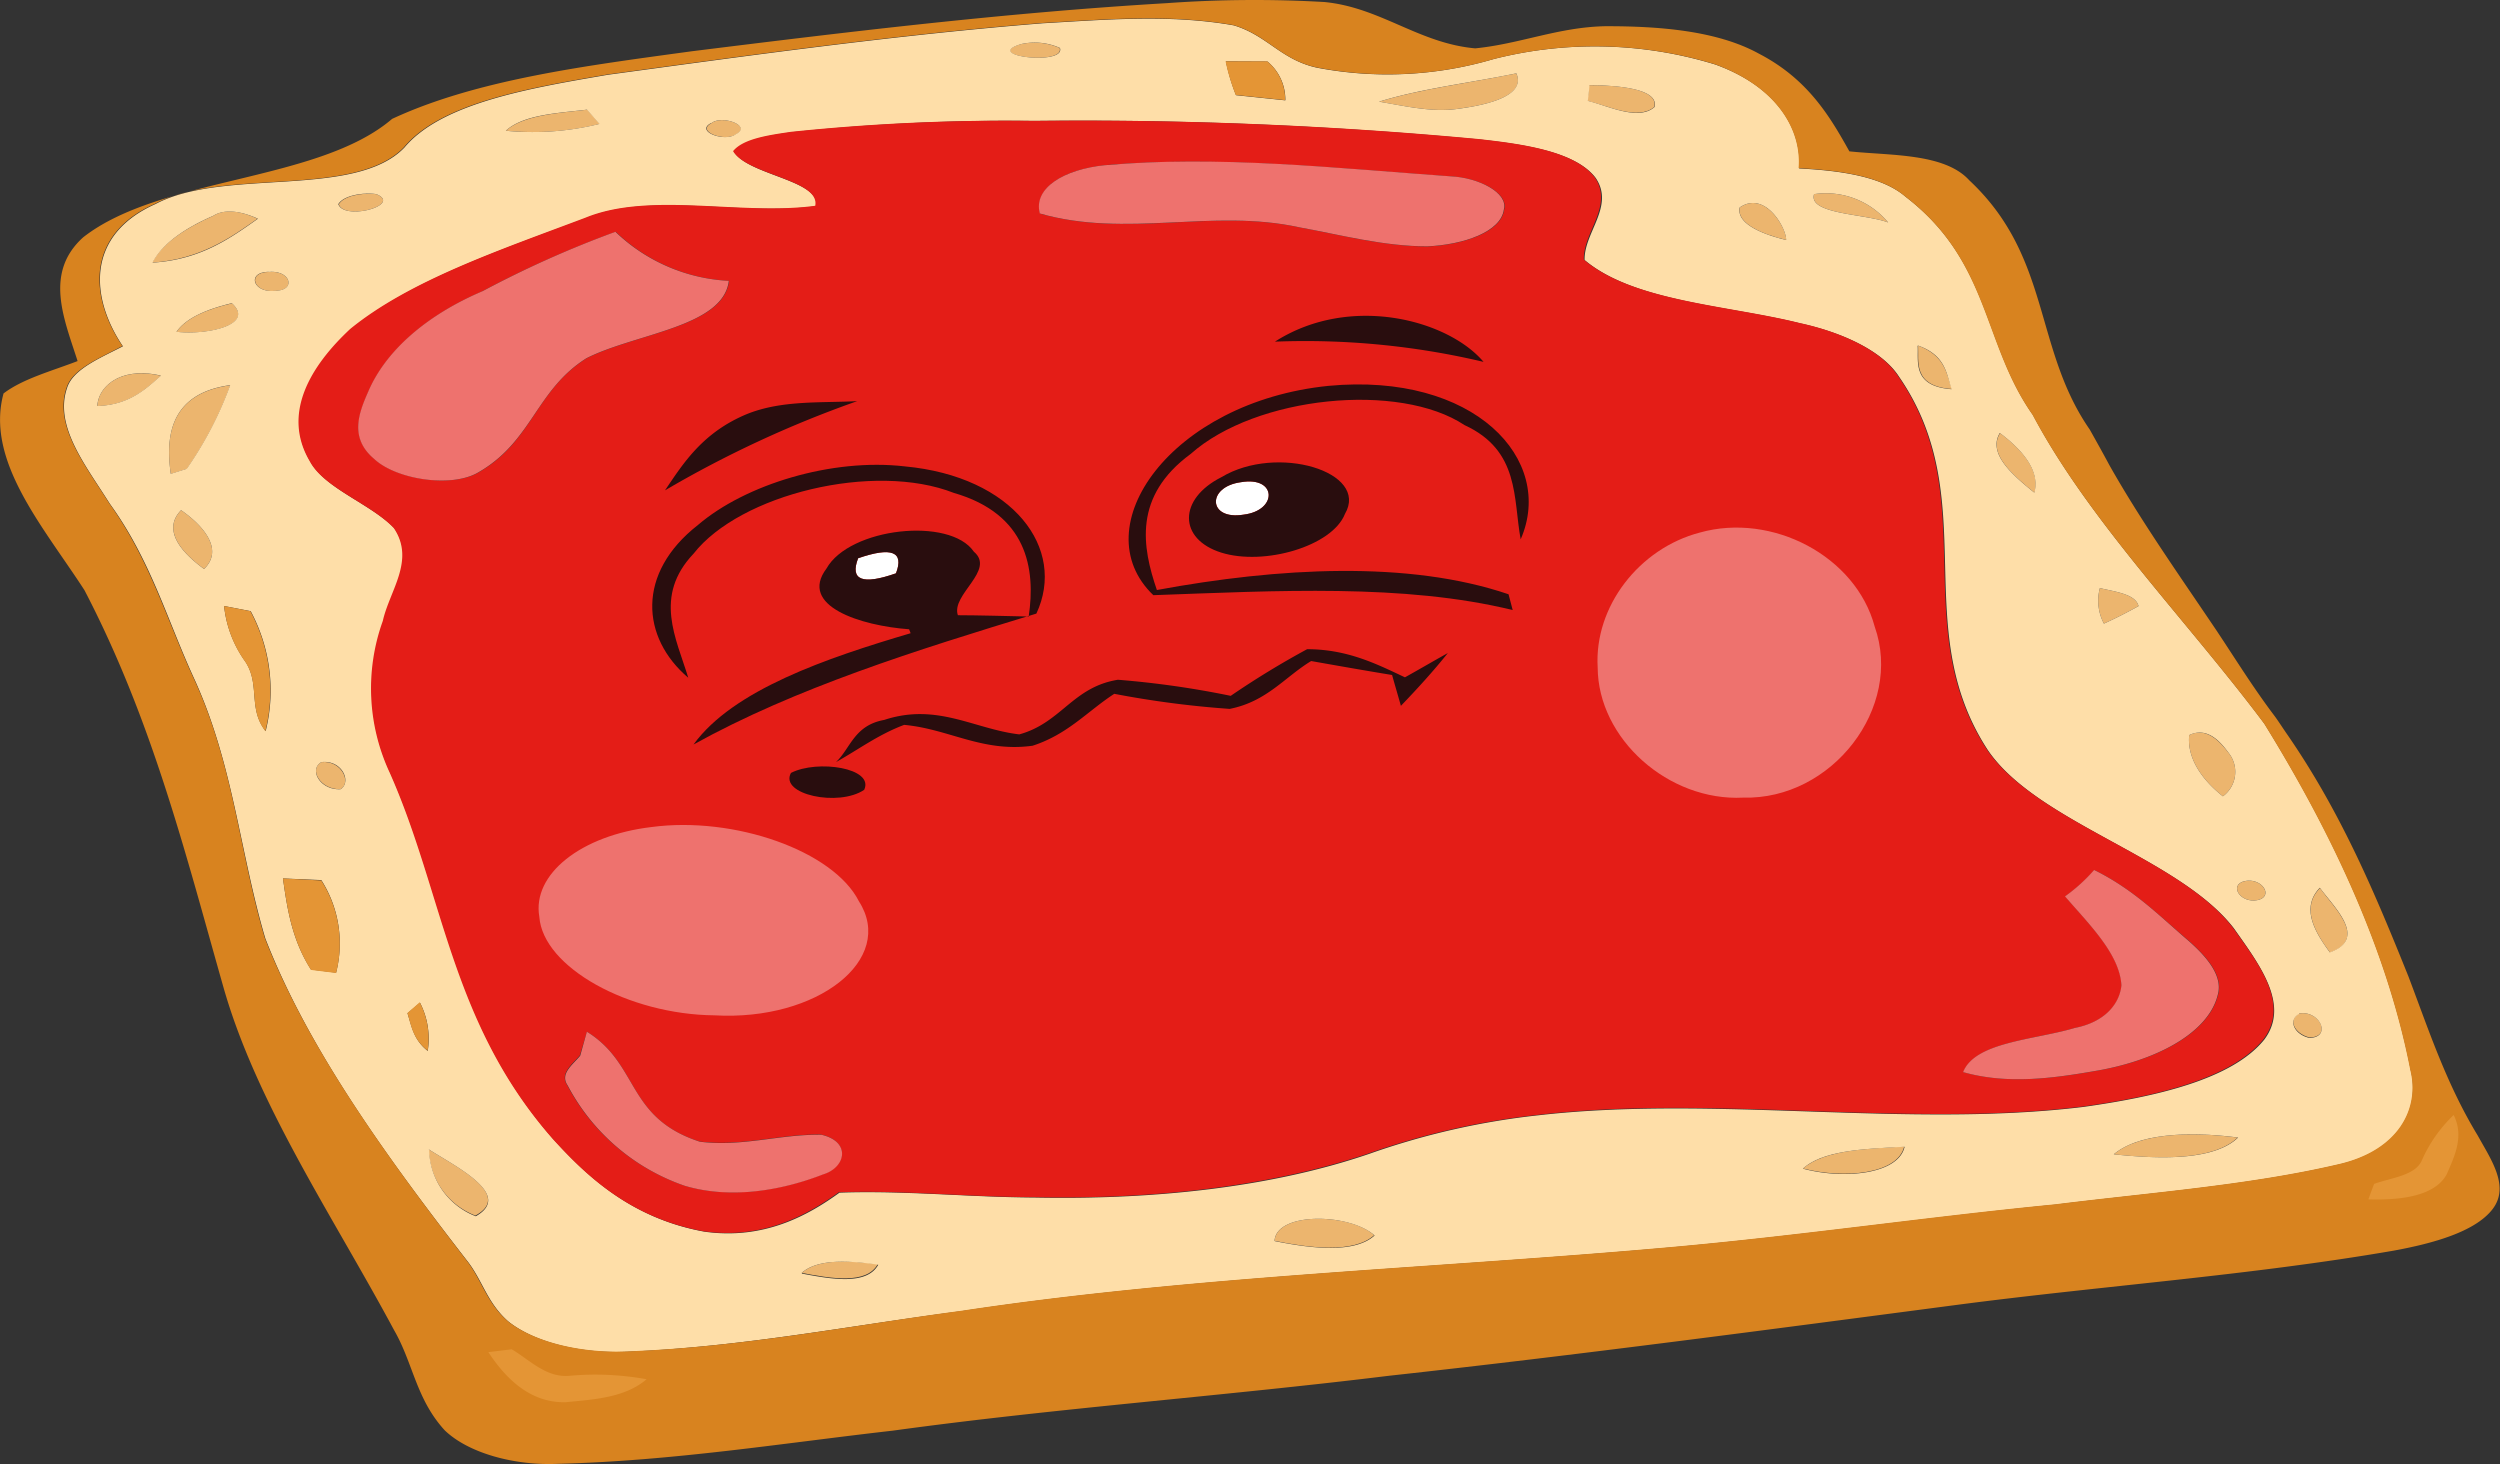 <svg id="Livello_1" data-name="Livello 1" xmlns="http://www.w3.org/2000/svg" viewBox="0 0 247.11 144.73"><rect x="0" y="0" width="247.11" height="144.73" fill="#333333" stroke="none"/><defs><style>.cls-1{fill:#ecb56e;}.cls-2{fill:#fedea8;}.cls-3{fill:#d8831f;}.cls-4{fill:#e49535;}.cls-5{fill:#e41d17;}.cls-6{fill:#ee726e;}.cls-7{fill:#fff;}.cls-8{fill:#290d0e;}</style></defs><path class="cls-1" d="M397,213.72c4.22-1.3,9-1.85,13.57-2.8,1,2.23-2.85,3.12-5.79,3.51C402.2,214.8,399.51,214.14,397,213.72Z" transform="translate(-260.69 -203.67)"/><path class="cls-1" d="M417.76,212.09c2.25,0,6.95.22,6.44,2.16-1.61,1.34-4.51-.09-6.59-.61C417.65,213.25,417.73,212.47,417.76,212.09Z" transform="translate(-260.69 -203.67)"/><path class="cls-1" d="M361.53,208.05a6.1,6.1,0,0,1,3.9.36C366,210.17,357.75,209.21,361.53,208.05Z" transform="translate(-260.69 -203.67)"/><path class="cls-1" d="M440,222.86a8,8,0,0,1,7.32,2.8C445.13,224.8,439.4,224.86,440,222.86Z" transform="translate(-260.69 -203.67)"/><path class="cls-1" d="M432.66,224.17c2.48-1.69,4.59,2,4.59,3.22C434.91,226.83,432.31,225.78,432.66,224.17Z" transform="translate(-260.69 -203.67)"/><path class="cls-1" d="M310.69,216.59c1.74-1.55,5.09-1.73,8.06-2.08l1.22,1.41A27.46,27.46,0,0,1,310.69,216.59Z" transform="translate(-260.69 -203.67)"/><path class="cls-1" d="M331,215.85c1-.85,4.07.25,2.48,1.07C332.43,217.75,329.42,216.68,331,215.85Z" transform="translate(-260.69 -203.67)"/><path class="cls-1" d="M297.89,222.86c2.59,1.07-3.17,2.66-3.72,1C294.64,223.06,296.4,222.68,297.89,222.86Z" transform="translate(-260.69 -203.67)"/><path class="cls-1" d="M450.28,237.83c2.69,1,2.8,2.77,3.35,4.29C449.71,241.85,450.37,239.37,450.28,237.83Z" transform="translate(-260.69 -203.67)"/><path class="cls-1" d="M281.77,225c1.22-.79,3-.37,4.37.29-2.73,1.93-5.66,4-10.41,4.34C276.73,227.69,279.08,226.19,281.77,225Z" transform="translate(-260.69 -203.67)"/><path class="cls-1" d="M461.79,252.38c-2.14-1.73-4.66-3.86-3.41-5.9C460.72,248.23,462.36,250.28,461.79,252.38Z" transform="translate(-260.69 -203.67)"/><path class="cls-1" d="M287.29,230.55c2.12-.18,2.72,1.83.61,1.87C285.7,232.67,285.06,230.54,287.29,230.55Z" transform="translate(-260.69 -203.67)"/><path class="cls-1" d="M278.13,236.47c1-1.42,3.11-2.26,5.49-2.82C286,235.81,281.05,236.83,278.13,236.47Z" transform="translate(-260.69 -203.67)"/><path class="cls-1" d="M270.31,243.81c.09-2,2.37-3.93,6.3-3C275.06,242.18,273.46,243.7,270.31,243.81Z" transform="translate(-260.69 -203.67)"/><path class="cls-1" d="M277.57,250.52c-.45-3.23-.4-7.92,5.89-8.77a36.06,36.06,0,0,1-4.3,8.27Z" transform="translate(-260.69 -203.67)"/><path class="cls-1" d="M468.25,261.8c1.56.37,3.54.6,3.82,1.78-1.1.61-2.23,1.19-3.42,1.73A4.83,4.83,0,0,1,468.25,261.8Z" transform="translate(-260.69 -203.67)"/><path class="cls-1" d="M428.86,263.35c2.39,1.38,5.09,2.74,6.44,4.57,1.85,2.29,1.37,4.75,1.48,7.1-3-1.06-7.49-1.72-8.21-4C427.94,268.42,428.61,265.88,428.86,263.35Z" transform="translate(-260.69 -203.67)"/><path class="cls-1" d="M280.86,259.91c-2.37-1.73-4.12-3.91-2.27-5.81C281,255.77,282.76,258.08,280.86,259.91Z" transform="translate(-260.69 -203.67)"/><path class="cls-1" d="M477.08,276.33c1.87-.93,3.3,1,3.92,1.79a3,3,0,0,1-.59,4.26C478.13,280.58,476.86,278.43,477.08,276.33Z" transform="translate(-260.69 -203.67)"/><path class="cls-1" d="M482.43,290.8c1.71-.49,3,1.34,1.56,1.8C482.27,293.08,481,291.27,482.43,290.8Z" transform="translate(-260.69 -203.67)"/><path class="cls-1" d="M491,297.83c-1.53-2.08-2.89-4.44-1-6.38C491.42,293.41,494.75,296.46,491,297.83Z" transform="translate(-260.69 -203.67)"/><path class="cls-1" d="M292.46,279c2-.2,3,2,1.9,2.68C292.3,281.74,291.2,279.66,292.46,279Z" transform="translate(-260.69 -203.67)"/><path class="cls-1" d="M487.94,303.85c2.09-.36,3.28,2.39,1,2.36C487.43,305.81,486.84,304.44,487.94,303.85Z" transform="translate(-260.69 -203.67)"/><path class="cls-1" d="M469.62,317.77c2.59-2.18,7.83-2.24,12.25-1.66C479.46,318.43,474,318.23,469.62,317.77Z" transform="translate(-260.69 -203.67)"/><path class="cls-1" d="M438.91,319.17c2.13-1.87,6.38-1.94,10-2.18C448.29,319.72,443,320.23,438.91,319.17Z" transform="translate(-260.69 -203.67)"/><path class="cls-1" d="M386.67,326.32c.18-2.87,7.4-2.76,9.85-.56C394.46,327.62,390,327,386.67,326.32Z" transform="translate(-260.69 -203.67)"/><path class="cls-1" d="M303.07,317.28c2.69,1.71,8.37,4.5,4.61,6.54A7.18,7.18,0,0,1,303.07,317.28Z" transform="translate(-260.69 -203.67)"/><path class="cls-1" d="M339.93,329.49c1.62-1.44,4.75-1.2,7.53-.88C346.35,330.65,342.88,330.05,339.93,329.49Z" transform="translate(-260.69 -203.67)"/><path class="cls-2" d="M408.32,209.51a40.54,40.54,0,0,1,21.92.54c6.19,2.22,8.58,6.51,8.28,10.27,3.75.2,8.11.71,10.52,2.79,8.43,6.46,7.61,14.48,12.6,21.58,5.59,10.55,15.28,20.35,22.89,30.53,6.94,11.19,12.21,22.71,14.45,34.24.94,3.74-1.08,8-7.21,9.34-8.8,2.05-18.52,2.77-27.9,3.94-12.8,1.26-25.29,3.1-38.15,4.24-23.34,2.08-47.33,2.85-70,6.29-10.88,1.4-21.44,3.51-32.81,4-4.28.25-9.21-.74-12-3-2.06-1.83-2.51-4-4-5.92-8.07-10.39-15.76-21-20-31.94-2.54-8.6-3.15-17.27-7.1-25.82-2.62-5.73-4.24-11.58-8.28-17.15-2.31-3.7-5.52-7.63-4.21-11.42.57-1.87,3.36-3,5.52-4.12-3.25-4.81-3.68-11,3.24-14.07,6.75-3.58,19.69-.5,24.58-5.57,3.68-4.41,12.43-5.88,20.13-7.2,14.19-1.93,28.4-3.92,43-5.09,6.16-.35,12.54-.91,18.86.21,3.31,1,4.68,3.42,8.25,4.19A37,37,0,0,0,408.32,209.51ZM397,213.72c2.54.42,5.23,1.08,7.78.71,2.94-.39,6.75-1.28,5.79-3.51C406,211.87,401.19,212.42,397,213.72Zm20.79-1.63c0,.38-.11,1.16-.15,1.55,2.08.52,5,2,6.59.61C424.71,212.31,420,212.1,417.76,212.09Zm-35.93-2.36a20,20,0,0,0,1,3.35l4.88.51a4.89,4.89,0,0,0-1.77-3.84Zm-20.3-1.68c-3.78,1.16,4.48,2.12,3.9.36A6.1,6.1,0,0,0,361.53,208.05Zm1.39,7.57a204.49,204.49,0,0,0-24,1.12c-2.17.32-4.67.67-5.72,1.91,1.37,2.34,8.64,2.84,8.12,5.4-7.35,1-16.32-1.44-22.72,1.18-8.42,3.14-17.37,6.16-23.25,11-3.95,3.68-6.77,8.37-4,13.06,1.4,2.67,6.05,4.22,8.31,6.61,2.15,3.17-.41,6.18-1.08,9.18a19.7,19.7,0,0,0,.68,15c5.36,12.06,6,24.68,16.11,36.2,3.33,3.67,7.7,7.81,14.89,9.13,5.88.84,10.24-1.58,13.38-3.85,6.36-.23,12.86.45,19.27.48,11.73.24,23.39-1,33.07-4.31a74,74,0,0,1,16.75-3.82c17.49-2,36.46,1.3,53.9-.83,7.07-1,14.65-2.7,17.84-6.65,2.6-3.46-.53-7.47-3-11-5.4-7-19.51-10.45-24.35-17.66-7.9-12.16-.39-24.76-8.76-36.88-1.62-2.52-5.57-4.35-9.77-5.26-7.15-1.78-16.4-2.12-21.3-6.26-.07-2.73,3-5.31,1.09-8.12-2-2.62-7.25-3.32-11.41-3.79A421,421,0,0,0,362.92,215.62ZM440,222.86c-.61,2,5.12,1.94,7.32,2.8A8,8,0,0,0,440,222.86Zm-7.35,1.31c-.35,1.61,2.25,2.66,4.59,3.22C437.25,226.17,435.14,222.48,432.66,224.17Zm-122-7.58a27.46,27.46,0,0,0,9.28-.67l-1.22-1.41C315.78,214.86,312.43,215,310.69,216.59Zm20.3-.74c-1.57.83,1.44,1.9,2.48,1.07C335.06,216.1,332,215,331,215.85Zm-33.1,7c-1.49-.18-3.25.2-3.72,1C294.72,225.52,300.48,223.93,297.89,222.86Zm152.39,15c.09,1.54-.57,4,3.35,4.29C453.08,240.6,453,238.79,450.28,237.83ZM281.77,225c-2.69,1.18-5,2.68-6,4.63,4.75-.29,7.68-2.41,10.41-4.34C284.77,224.64,283,224.22,281.77,225Zm180,27.37c.57-2.1-1.07-4.15-3.41-5.9C457.13,248.52,459.65,250.65,461.79,252.38Zm-174.5-21.83c-2.23,0-1.59,2.12.61,1.87C290,232.38,289.41,230.37,287.29,230.55Zm-9.16,5.92c2.92.36,7.87-.66,5.49-2.82C281.24,234.21,279.12,235.05,278.13,236.47Zm-7.82,7.34c3.15-.11,4.75-1.63,6.3-3C272.68,239.88,270.4,241.83,270.31,243.81Zm7.26,6.71,1.59-.5a36.06,36.06,0,0,0,4.3-8.27C277.17,242.6,277.12,247.29,277.57,250.52ZM468.25,261.8a4.83,4.83,0,0,0,.4,3.51c1.19-.54,2.32-1.12,3.42-1.73C471.79,262.4,469.81,262.17,468.25,261.8Zm-187.39-1.89c1.9-1.83.13-4.14-2.27-5.81C276.74,256,278.49,258.18,280.86,259.91Zm196.22,16.42c-.22,2.1,1.05,4.25,3.33,6.05a3,3,0,0,0,.59-4.26C480.38,277.29,479,275.4,477.08,276.33ZM282.84,263.57a11.47,11.47,0,0,0,2.11,5.5c1.48,2.27.23,4.62,2,6.87a16.59,16.59,0,0,0-1.48-11.86ZM482.43,290.8c-1.43.47-.16,2.28,1.56,1.8C485.44,292.14,484.14,290.31,482.43,290.8Zm8.56,7c3.76-1.37.43-4.42-1-6.38C488.1,293.39,489.46,295.75,491,297.83ZM292.46,279c-1.26.71-.16,2.79,1.9,2.68C295.48,280.94,294.48,278.75,292.46,279Zm195.48,24.9c-1.1.59-.51,2,1,2.36C491.22,306.24,490,303.49,487.94,303.85ZM288.66,290.5c.42,3,.89,6.08,2.77,9l2.48.31a11.63,11.63,0,0,0-1.46-9.15Zm181,27.27c4.39.46,9.84.66,12.25-1.66C477.45,315.53,472.21,315.59,469.62,317.77Zm-167.44-15-1.25,1.06c.41,1.27.59,2.61,2,3.72A7.76,7.76,0,0,0,302.18,302.74Zm136.73,16.43c4,1.06,9.38.55,10-2.18C445.29,317.23,441,317.3,438.91,319.17Zm-52.24,7.15c3.34.67,7.79,1.3,9.85-.56C394.07,323.56,386.85,323.45,386.67,326.32Zm-83.6-9a7.18,7.18,0,0,0,4.61,6.54C311.44,321.78,305.76,319,303.07,317.28Zm36.86,12.21c2.95.56,6.42,1.16,7.53-.88C344.68,328.29,341.55,328.05,339.93,329.49Z" transform="translate(-260.69 -203.67)"/><path class="cls-3" d="M419.43,206.26c5.12,0,10.92.4,15.13,2.72,4.83,2.51,7,6.19,8.93,9.65,4.07.43,9.41.17,11.85,2.86,8.11,7.58,6.34,16.6,11.91,24.64.65,1.16,1.3,2.32,1.92,3.48,3.11,5.52,6.93,10.92,10.58,16.34,1.9,2.85,3.66,5.71,5.79,8.52.42.58.8,1.18,1.21,1.77,5.38,7.78,8.76,15.89,12,23.95,2,5.27,3.73,10.59,6.86,15.74,1.29,2.34,3.18,5,1.46,7.25s-5.91,3.4-9.79,4.11c-14.08,2.44-28.88,3.48-43.25,5.37-18.64,2.45-37.26,4.93-56.08,7-16.27,2-32.88,3.2-49,5.42-11,1.25-21.78,3-33.14,3.28-4.14.19-8.76-1-11.16-3.31-2.84-3.1-3.12-6.63-5-9.89-6.05-11.28-13.63-22.42-16.9-34-3.72-13.09-7-26.28-13.71-39.15-4.07-6.29-9.81-12.78-8-19.45,1.9-1.45,4.78-2.22,7.32-3.2-1.31-4.12-3.35-8.71.55-12.23,7.65-6,23.24-5.45,30.54-11.71,8.38-3.9,19.24-5.26,29.6-6.68,15.51-1.93,31.07-3.82,47-4.76a120.28,120.28,0,0,1,15.55-.11c5.56.54,9.32,4.08,14.91,4.58C411,208,414.75,206.34,419.43,206.26Zm-11.11,3.25a37,37,0,0,1-17.47.83c-3.57-.77-4.94-3.23-8.25-4.19-6.32-1.12-12.7-.56-18.86-.21-14.59,1.17-28.8,3.16-43,5.09-7.7,1.32-16.45,2.79-20.13,7.2-4.89,5.07-17.83,2-24.58,5.57-6.92,3.07-6.49,9.26-3.24,14.07-2.16,1.17-4.95,2.25-5.52,4.12-1.31,3.79,1.9,7.72,4.21,11.42,4,5.57,5.66,11.42,8.28,17.15,4,8.55,4.56,17.22,7.1,25.82,4.28,10.93,12,21.55,20,31.94,1.48,1.95,1.93,4.09,4,5.92,2.8,2.24,7.73,3.23,12,3,11.37-.44,21.93-2.55,32.81-4,22.67-3.44,46.66-4.21,70-6.29,12.86-1.14,25.35-3,38.15-4.24,9.38-1.17,19.1-1.89,27.9-3.94,6.13-1.37,8.15-5.6,7.21-9.34-2.24-11.53-7.51-23-14.45-34.24-7.61-10.18-17.3-20-22.89-30.53-5-7.1-4.17-15.12-12.6-21.58-2.41-2.08-6.77-2.59-10.52-2.79.3-3.76-2.09-8-8.28-10.27A40.54,40.54,0,0,0,408.32,209.51Z" transform="translate(-260.69 -203.67)"/><path class="cls-4" d="M381.83,209.73l4.12,0a4.89,4.89,0,0,1,1.77,3.84l-4.88-.51A20,20,0,0,1,381.83,209.73Z" transform="translate(-260.69 -203.67)"/><path class="cls-4" d="M282.84,263.57l2.6.51a16.59,16.59,0,0,1,1.48,11.86c-1.74-2.25-.49-4.6-2-6.87A11.47,11.47,0,0,1,282.84,263.57Z" transform="translate(-260.69 -203.67)"/><path class="cls-4" d="M288.66,290.5l3.79.2a11.63,11.63,0,0,1,1.46,9.15l-2.48-.31C289.55,296.58,289.08,293.51,288.66,290.5Z" transform="translate(-260.69 -203.67)"/><path class="cls-4" d="M302.18,302.74a7.76,7.76,0,0,1,.78,4.78c-1.44-1.11-1.62-2.45-2-3.72Z" transform="translate(-260.69 -203.67)"/><path class="cls-5" d="M362.92,215.62a421,421,0,0,1,44,1.8c4.16.47,9.43,1.17,11.41,3.79,1.88,2.81-1.16,5.39-1.09,8.12,4.9,4.14,14.15,4.48,21.3,6.26,4.2.91,8.15,2.74,9.77,5.26,8.37,12.12.86,24.72,8.76,36.88,4.84,7.21,18.95,10.64,24.35,17.66,2.5,3.5,5.63,7.51,3,11-3.19,3.95-10.77,5.66-17.84,6.65-17.44,2.13-36.41-1.21-53.9.83a74,74,0,0,0-16.75,3.82c-9.68,3.28-21.34,4.55-33.07,4.31-6.41,0-12.91-.71-19.27-.48-3.14,2.27-7.5,4.69-13.38,3.85-7.19-1.32-11.56-5.46-14.89-9.13-10.13-11.52-10.75-24.14-16.11-36.2a19.7,19.7,0,0,1-.68-15c.67-3,3.23-6,1.08-9.18-2.26-2.39-6.91-3.94-8.31-6.61-2.76-4.69.06-9.38,4-13.06,5.88-4.8,14.83-7.82,23.25-11,6.4-2.62,15.37-.19,22.72-1.18.52-2.56-6.75-3.06-8.12-5.4,1-1.24,3.55-1.59,5.72-1.91A204.49,204.49,0,0,1,362.92,215.62Zm7,4.39c-4,.39-7.1,2.22-6.42,4.77,8.56,2.46,17-.52,25.66,1.37,4.16.76,8.34,1.88,12.64,1.88,3.55-.16,7.3-1.43,7.57-3.66.43-1.65-2.53-3.14-5.24-3.26C392.69,220.29,381,219.05,369.89,220Zm-61.48,12.43c-5.61,2.39-9.62,5.93-11.33,9.95-.91,2.07-1.9,4.56.6,6.65,2.16,2,7.66,2.9,10.32,1.3,5.31-3.07,5.6-8.1,10.65-11.26,4.84-2.46,13.53-3.08,14.08-7.65a17.45,17.45,0,0,1-11.21-4.85A103,103,0,0,0,308.41,232.44Zm159.27,57.22a16.62,16.62,0,0,1-2.88,2.61c2.4,2.82,5.39,5.69,5.58,8.79-.18,1.8-1.58,3.62-4.59,4.21-4,1.19-9.89,1.38-11.06,4.37,4.35,1.24,8.88.61,12.93-.09,6.09-1,11.31-3.75,12.24-7.54.54-1.87-1.09-3.78-2.95-5.4C474.12,294.19,471.6,291.59,467.68,289.66Zm-149,16L318,308c-.76.88-2,1.78-1.25,2.92a20.68,20.68,0,0,0,11.56,9.93c4.78,1.43,9.95.35,13.71-1.12,2.23-.67,2.84-3.24-.2-3.92-4.09-.05-7.83,1.22-12,.69C322.57,314.15,323.91,308.88,318.7,305.65Z" transform="translate(-260.69 -203.67)"/><path class="cls-6" d="M369.89,220c11.15-1,22.8.28,34.21,1.1,2.71.12,5.67,1.61,5.24,3.26-.27,2.23-4,3.5-7.57,3.66-4.3,0-8.48-1.12-12.64-1.88-8.62-1.89-17.1,1.09-25.66-1.37C362.79,222.23,365.91,220.4,369.89,220Z" transform="translate(-260.69 -203.67)"/><path class="cls-6" d="M308.41,232.44a103,103,0,0,1,13.11-5.86,17.45,17.45,0,0,0,11.21,4.85c-.55,4.57-9.24,5.19-14.08,7.65-5,3.16-5.34,8.19-10.65,11.26-2.66,1.6-8.16.73-10.32-1.3-2.5-2.09-1.51-4.58-.6-6.65C298.79,238.37,302.8,234.83,308.41,232.44Z" transform="translate(-260.69 -203.67)"/><path class="cls-6" d="M467.68,289.66c3.92,1.93,6.44,4.53,9.27,6.95,1.86,1.62,3.49,3.53,2.95,5.4-.93,3.79-6.15,6.54-12.24,7.54-4.05.7-8.58,1.33-12.93.09,1.17-3,7.09-3.18,11.06-4.37,3-.59,4.41-2.41,4.59-4.21-.19-3.1-3.18-6-5.58-8.79A16.62,16.62,0,0,0,467.68,289.66Z" transform="translate(-260.69 -203.67)"/><path class="cls-6" d="M318.7,305.65c5.21,3.23,3.87,8.5,11.16,10.87,4.15.53,7.89-.74,12-.69,3,.68,2.43,3.25.2,3.92-3.76,1.47-8.93,2.55-13.71,1.12a20.68,20.68,0,0,1-11.56-9.93c-.77-1.14.49-2,1.25-2.92Z" transform="translate(-260.69 -203.67)"/><path class="cls-4" d="M324.6,340c-2.15,1.85-5.28,2-8,2.27-3.56.09-6-2.45-7.64-4.95l2.31-.28c1.79,1.05,3.44,2.88,5.81,2.61A28.42,28.42,0,0,1,324.6,340Z" transform="translate(-260.69 -203.67)"/><path class="cls-4" d="M503.22,313.88c1.06,2.12.08,4.09-.69,5.87-1.21,2.2-4.65,2.56-7.74,2.47.14-.39.42-1.15.57-1.53,1.71-.62,4.13-.82,4.74-2.38A14,14,0,0,1,503.22,313.88Z" transform="translate(-260.69 -203.67)"/><path class="cls-7" d="M383.36,251.33c3.55-.61,3.66,2.8.25,3.21C380.08,255.12,379.94,251.78,383.36,251.33Z" transform="translate(-260.69 -203.67)"/><path class="cls-7" d="M345.51,258.85q5-1.73,3.74,1.49Q344.27,262.1,345.51,258.85Z" transform="translate(-260.69 -203.67)"/><path class="cls-8" d="M334.54,244.59c3.44-1.38,7.29-1.08,10.88-1.27a108.82,108.82,0,0,0-19,8.82C328.24,249.44,330.16,246.4,334.54,244.59Z" transform="translate(-260.69 -203.67)"/><path class="cls-8" d="M386.71,237.44c7.43-4.76,17.12-2.15,20.62,2A76.53,76.53,0,0,0,386.71,237.44Z" transform="translate(-260.69 -203.67)"/><path class="cls-8" d="M329.68,255.56c4.67-4,13.23-6.63,20.45-5.79,10.71,1,16,8.12,13,14.55-11.87,3.62-23.79,7.34-33.89,12.94,3.92-5.4,13.13-8.54,21.46-11l-.15-.39c-4.78-.35-10.95-2.3-8.17-6,2.27-4.05,12.21-5.14,14.57-1.67,2.18,1.84-2.28,4.24-1.58,6.28,1.75,0,5.24.09,7,.13.71-4.75-.16-10.13-7.4-12.22-7.89-3.1-21.12.13-25.72,6-4,4.21-1.71,8.38-.53,12.27C324.07,266.71,323.56,260.34,329.68,255.56Zm15.83,3.29q-1.25,3.24,3.74,1.49Q350.48,257.13,345.51,258.85Z" transform="translate(-260.69 -203.67)"/><path class="cls-8" d="M374.69,262.5c-7-6.71,1.74-19.11,17.31-20.69,14.44-1.36,22.44,7.28,19,15.17-.75-4-.06-8.77-5.55-11.29-6.44-4.28-20.6-2.9-27.07,2.85-5.7,4.19-4.79,9.21-3.34,13.45,12-2.22,24.86-2.95,34.76.42.1.39.3,1.17.41,1.56C399.46,261.34,386.85,262.07,374.69,262.5Z" transform="translate(-260.69 -203.67)"/><path class="cls-8" d="M381.43,250.83c5.47-3.29,14.64-.54,12.2,3.64-1.26,3.2-8,5.15-12.23,3.82S377.12,253,381.43,250.83Zm1.93.5c-3.42.45-3.28,3.79.25,3.21C387,254.13,386.91,250.72,383.36,251.33Z" transform="translate(-260.69 -203.67)"/><path class="cls-8" d="M343.32,279c1.44-1.35,1.78-3.63,4.77-4.17,5.22-1.72,8.91.91,13.35,1.43,4.15-1.14,5.27-4.68,9.75-5.4a91,91,0,0,1,11.15,1.59,84.72,84.72,0,0,1,7.55-4.61c4,0,6.91,1.48,9.67,2.78,1.07-.59,3.17-1.81,4.24-2.4-1.41,1.77-3,3.51-4.64,5.22-.21-.76-.66-2.28-.87-3.05-2.68-.44-5.35-.91-8-1.38-2.61,1.58-4.37,4-8.05,4.73a96,96,0,0,1-11.41-1.49c-2.64,1.71-4.58,4-8.07,5.13-4.95.69-8.27-1.66-12.7-2.06C347.5,276.28,345.56,277.75,343.32,279Z" transform="translate(-260.69 -203.67)"/><path class="cls-8" d="M338.87,280.07c2.6-1.34,8.26-.5,7.24,1.67C343.58,283.45,337.71,282.2,338.87,280.07Z" transform="translate(-260.69 -203.67)"/><path class="cls-6" d="M325.07,285.42c8.19-1.1,18,2.35,20.52,7.34,3.67,5.74-4.1,11.85-14.27,11.27-8.52-.08-16.95-4.75-17.32-9.73C313.26,290.06,318.16,286.24,325.07,285.42Z" transform="translate(-260.69 -203.67)"/><path class="cls-6" d="M428.71,256.31c7.13-2,15.41,2.31,17.28,9.29,2.84,8-4.22,17.15-13,16.91-7.35.38-14.35-5.79-14.38-12.88C418.26,263.62,422.71,257.88,428.71,256.31Z" transform="translate(-260.69 -203.67)"/></svg>